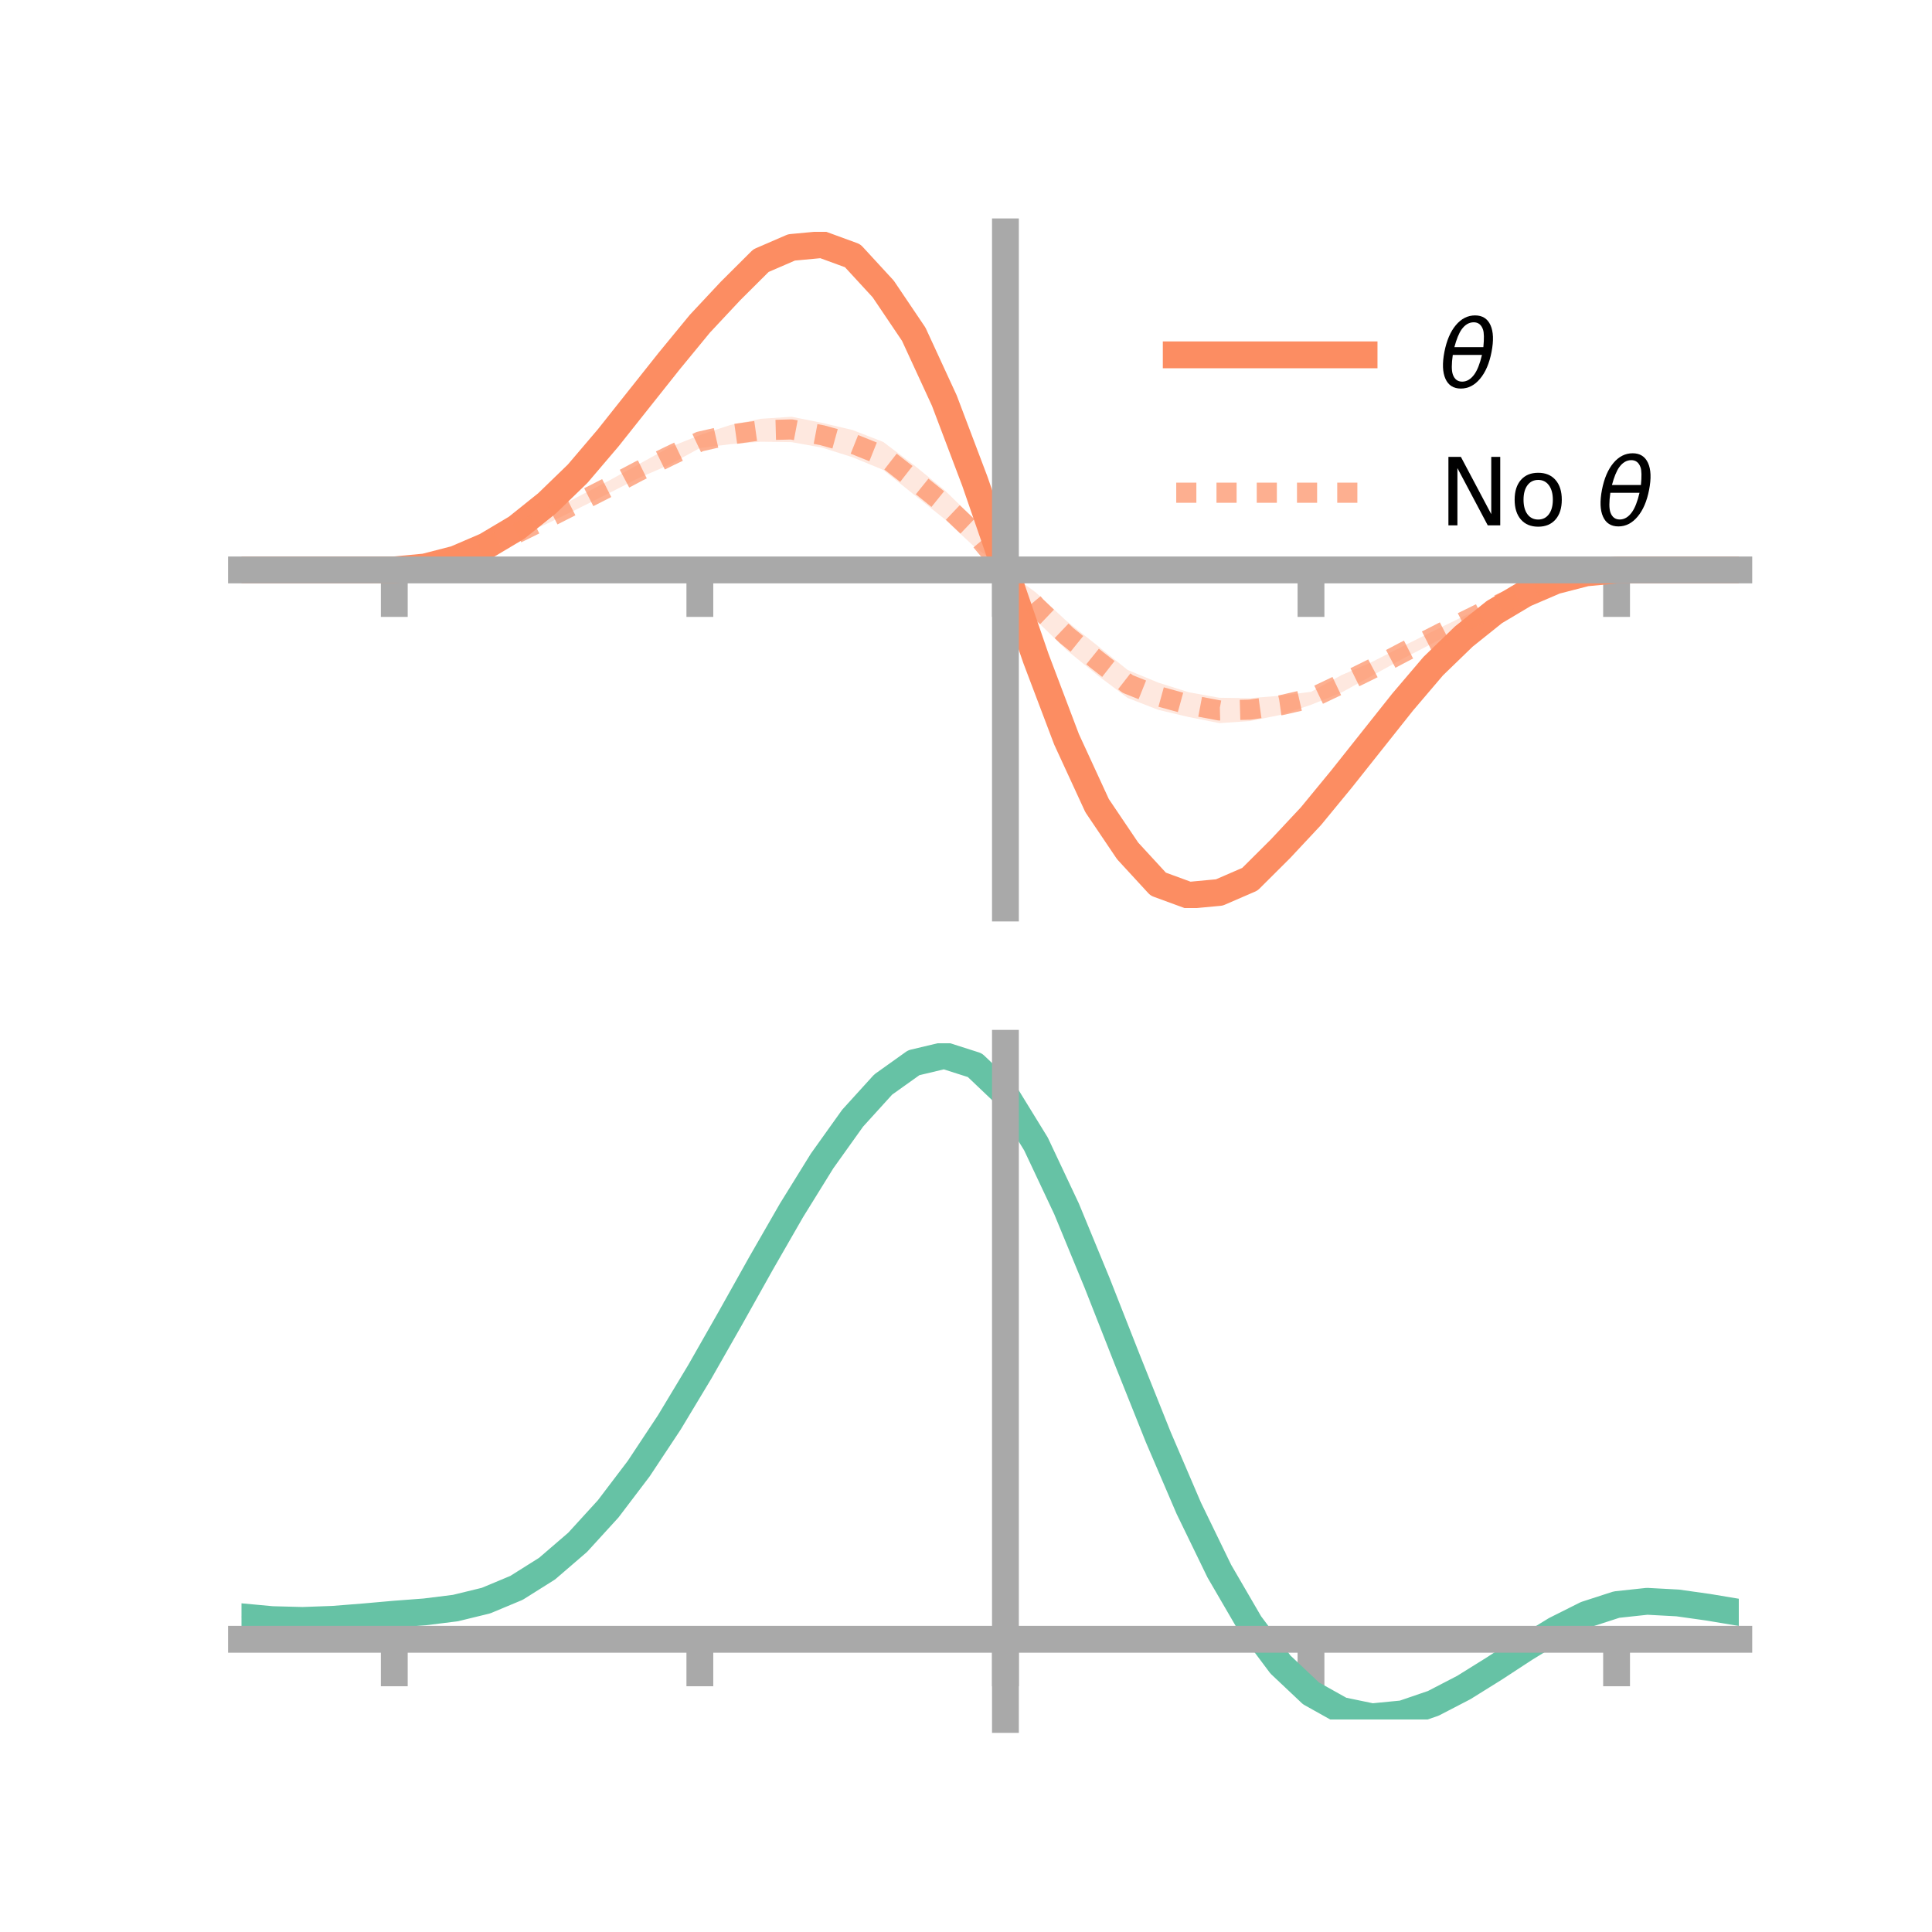 <?xml version="1.0" encoding="utf-8" standalone="no"?>
<!DOCTYPE svg PUBLIC "-//W3C//DTD SVG 1.1//EN"
  "http://www.w3.org/Graphics/SVG/1.1/DTD/svg11.dtd">
<!-- Created with matplotlib (https://matplotlib.org/) -->
<svg height="144pt" version="1.1" viewBox="0 0 144 144" width="144pt" xmlns="http://www.w3.org/2000/svg" xmlns:xlink="http://www.w3.org/1999/xlink">
 <defs>
  <style type="text/css">*{stroke-linecap:butt;stroke-linejoin:round;}</style>
 </defs>
 <g id="figure_1">
  <g id="patch_1">
   <path d="M 0 144 
L 144 144 
L 144 0 
L 0 0 
z
" style="fill:none;"/>
  </g>
  <g id="axes_1">
   <g id="patch_2">
    <path d="M 18 67.68 
L 129.6 67.68 
L 129.6 17.28 
L 18 17.28 
z
" style="fill:none;"/>
   </g>
   <g id="PolyCollection_1">
    <path clip-path="url(#p05f53d243f)" d="M 18 42.48 
L 18 42.48 
L 20.278 42.48 
L 22.555 42.48 
L 24.833 42.48 
L 27.11 42.48 
L 29.388 42.473 
L 31.665 42.217 
L 33.943 41.577 
L 36.22 40.521 
L 38.498 39.119 
L 40.776 37.229 
L 43.053 35.006 
L 45.331 32.215 
L 47.608 29.268 
L 49.886 26.367 
L 52.163 23.545 
L 54.441 21.032 
L 56.718 18.755 
L 58.996 17.62 
L 61.273 17.28 
L 63.551 18.115 
L 65.829 20.687 
L 68.106 24.01 
L 70.384 29.015 
L 72.661 34.91 
L 74.939 42.477 
L 77.216 48.128 
L 79.494 54.265 
L 81.771 59.145 
L 84.049 62.572 
L 86.327 64.95 
L 88.604 65.783 
L 90.882 65.699 
L 93.159 64.86 
L 95.437 62.602 
L 97.714 60.246 
L 99.992 57.526 
L 102.269 54.695 
L 104.547 51.905 
L 106.824 49.348 
L 109.102 47.16 
L 111.38 45.402 
L 113.657 44.091 
L 115.935 43.192 
L 118.212 42.656 
L 120.49 42.484 
L 122.767 42.48 
L 125.045 42.48 
L 127.322 42.48 
L 129.6 42.48 
L 129.6 42.48 
L 129.6 42.48 
L 127.322 42.48 
L 125.045 42.48 
L 122.767 42.48 
L 120.49 42.487 
L 118.212 42.743 
L 115.935 43.383 
L 113.657 44.439 
L 111.38 45.841 
L 109.102 47.731 
L 106.824 49.954 
L 104.547 52.745 
L 102.269 55.692 
L 99.992 58.593 
L 97.714 61.415 
L 95.437 63.928 
L 93.159 66.205 
L 90.882 67.34 
L 88.604 67.68 
L 86.327 66.845 
L 84.049 64.273 
L 81.771 60.95 
L 79.494 55.945 
L 77.216 50.05 
L 74.939 42.477 
L 72.661 36.832 
L 70.384 30.695 
L 68.106 25.815 
L 65.829 22.388 
L 63.551 20.01 
L 61.273 19.177 
L 58.996 19.261 
L 56.718 20.1 
L 54.441 22.358 
L 52.163 24.714 
L 49.886 27.434 
L 47.608 30.265 
L 45.331 33.055 
L 43.053 35.612 
L 40.776 37.8 
L 38.498 39.558 
L 36.22 40.869 
L 33.943 41.768 
L 31.665 42.304 
L 29.388 42.476 
L 27.11 42.48 
L 24.833 42.48 
L 22.555 42.48 
L 20.278 42.48 
L 18 42.48 
z
" style="fill:#fc8d62;fill-opacity:0.2;"/>
   </g>
   <g id="PolyCollection_2">
    <path clip-path="url(#p05f53d243f)" d="M 18 42.48 
L 18 42.48 
L 20.278 42.48 
L 22.555 42.48 
L 24.833 42.48 
L 27.11 42.48 
L 29.388 42.473 
L 31.665 42.229 
L 33.943 41.609 
L 36.22 40.624 
L 38.498 39.497 
L 40.776 38.252 
L 43.053 37.038 
L 45.331 35.855 
L 47.608 34.601 
L 49.886 33.346 
L 52.163 32.427 
L 54.441 31.674 
L 56.718 31.214 
L 58.996 31.062 
L 61.273 31.516 
L 63.551 32.053 
L 65.829 32.939 
L 68.106 34.654 
L 70.384 36.514 
L 72.661 38.733 
L 74.939 42.477 
L 77.216 44.17 
L 79.494 46.29 
L 81.771 48.105 
L 84.049 49.937 
L 86.327 50.877 
L 88.604 51.598 
L 90.882 52.006 
L 93.159 52.038 
L 95.437 51.853 
L 97.714 51.565 
L 99.992 50.318 
L 102.269 49.332 
L 104.547 48.173 
L 106.824 47.036 
L 109.102 45.931 
L 111.38 44.94 
L 113.657 43.975 
L 115.935 43.167 
L 118.212 42.654 
L 120.49 42.484 
L 122.767 42.48 
L 125.045 42.48 
L 127.322 42.48 
L 129.6 42.48 
L 129.6 42.48 
L 129.6 42.48 
L 127.322 42.48 
L 125.045 42.48 
L 122.767 42.48 
L 120.49 42.487 
L 118.212 42.731 
L 115.935 43.351 
L 113.657 44.336 
L 111.38 45.463 
L 109.102 46.708 
L 106.824 47.922 
L 104.547 49.105 
L 102.269 50.359 
L 99.992 51.614 
L 97.714 52.533 
L 95.437 53.286 
L 93.159 53.746 
L 90.882 53.898 
L 88.604 53.444 
L 86.327 52.907 
L 84.049 52.021 
L 81.771 50.306 
L 79.494 48.446 
L 77.216 46.227 
L 74.939 42.477 
L 72.661 40.79 
L 70.384 38.67 
L 68.106 36.855 
L 65.829 35.023 
L 63.551 34.083 
L 61.273 33.362 
L 58.996 32.954 
L 56.718 32.922 
L 54.441 33.107 
L 52.163 33.395 
L 49.886 34.642 
L 47.608 35.628 
L 45.331 36.787 
L 43.053 37.924 
L 40.776 39.029 
L 38.498 40.02 
L 36.22 40.985 
L 33.943 41.793 
L 31.665 42.306 
L 29.388 42.476 
L 27.11 42.48 
L 24.833 42.48 
L 22.555 42.48 
L 20.278 42.48 
L 18 42.48 
z
" style="fill:#fc8d62;fill-opacity:0.2;"/>
   </g>
   <g id="matplotlib.axis_1">
    <g id="xtick_1">
     <g id="line2d_1">
      <defs>
       <path d="M 0 0 
L 0 3.5 
" id="m163d284c47" style="stroke:#a9a9a9;stroke-width:2;"/>
      </defs>
      <g>
       <use style="fill:#a9a9a9;stroke:#a9a9a9;stroke-width:2;" x="29.388" xlink:href="#m163d284c47" y="42.48"/>
      </g>
     </g>
    </g>
    <g id="xtick_2">
     <g id="line2d_2">
      <g>
       <use style="fill:#a9a9a9;stroke:#a9a9a9;stroke-width:2;" x="52.163" xlink:href="#m163d284c47" y="42.48"/>
      </g>
     </g>
    </g>
    <g id="xtick_3">
     <g id="line2d_3">
      <g>
       <use style="fill:#a9a9a9;stroke:#a9a9a9;stroke-width:2;" x="74.939" xlink:href="#m163d284c47" y="42.48"/>
      </g>
     </g>
    </g>
    <g id="xtick_4">
     <g id="line2d_4">
      <g>
       <use style="fill:#a9a9a9;stroke:#a9a9a9;stroke-width:2;" x="97.714" xlink:href="#m163d284c47" y="42.48"/>
      </g>
     </g>
    </g>
    <g id="xtick_5">
     <g id="line2d_5">
      <g>
       <use style="fill:#a9a9a9;stroke:#a9a9a9;stroke-width:2;" x="120.49" xlink:href="#m163d284c47" y="42.48"/>
      </g>
     </g>
    </g>
   </g>
   <g id="matplotlib.axis_2"/>
   <g id="line2d_6">
    <path clip-path="url(#p05f53d243f)" d="M 18 42.48 
L 20.278 42.48 
L 22.555 42.48 
L 24.833 42.48 
L 27.11 42.48 
L 29.388 42.475 
L 31.665 42.26 
L 33.943 41.673 
L 36.22 40.695 
L 38.498 39.339 
L 40.776 37.514 
L 43.053 35.309 
L 45.331 32.635 
L 47.608 29.767 
L 49.886 26.9 
L 52.163 24.13 
L 54.441 21.695 
L 56.718 19.427 
L 58.996 18.441 
L 61.273 18.228 
L 63.551 19.062 
L 65.829 21.537 
L 68.106 24.913 
L 70.384 29.855 
L 72.661 35.871 
L 74.939 42.477 
L 77.216 49.089 
L 79.494 55.105 
L 81.771 60.047 
L 84.049 63.423 
L 86.327 65.898 
L 88.604 66.732 
L 90.882 66.519 
L 93.159 65.533 
L 95.437 63.265 
L 97.714 60.83 
L 99.992 58.06 
L 102.269 55.193 
L 104.547 52.325 
L 106.824 49.651 
L 109.102 47.446 
L 111.38 45.621 
L 113.657 44.265 
L 115.935 43.287 
L 118.212 42.7 
L 120.49 42.485 
L 122.767 42.48 
L 125.045 42.48 
L 127.322 42.48 
L 129.6 42.48 
" style="fill:none;stroke:#fc8d62;stroke-linecap:square;stroke-width:2;"/>
   </g>
   <g id="line2d_7">
    <path clip-path="url(#p05f53d243f)" d="M 18 42.48 
L 20.278 42.48 
L 22.555 42.48 
L 24.833 42.48 
L 27.11 42.48 
L 29.388 42.475 
L 31.665 42.268 
L 33.943 41.701 
L 36.22 40.805 
L 38.498 39.759 
L 40.776 38.64 
L 43.053 37.481 
L 45.331 36.321 
L 47.608 35.115 
L 49.886 33.994 
L 52.163 32.911 
L 54.441 32.39 
L 56.718 32.068 
L 58.996 32.008 
L 61.273 32.439 
L 63.551 33.068 
L 65.829 33.981 
L 68.106 35.755 
L 70.384 37.592 
L 72.661 39.762 
L 74.939 42.477 
L 77.216 45.198 
L 79.494 47.368 
L 81.771 49.205 
L 84.049 50.979 
L 86.327 51.892 
L 88.604 52.521 
L 90.882 52.952 
L 93.159 52.892 
L 95.437 52.57 
L 97.714 52.049 
L 99.992 50.966 
L 102.269 49.845 
L 104.547 48.639 
L 106.824 47.479 
L 109.102 46.32 
L 111.38 45.201 
L 113.657 44.155 
L 115.935 43.259 
L 118.212 42.692 
L 120.49 42.485 
L 122.767 42.48 
L 125.045 42.48 
L 127.322 42.48 
L 129.6 42.48 
" style="fill:none;stroke:#fc8d62;stroke-dasharray:1.5,1.5;stroke-dashoffset:0;stroke-opacity:0.7;stroke-width:1.5;"/>
   </g>
   <g id="patch_3">
    <path d="M 74.939 67.68 
L 74.939 17.28 
" style="fill:none;stroke:#a9a9a9;stroke-linecap:square;stroke-linejoin:miter;stroke-width:2;"/>
   </g>
   <g id="patch_4">
    <path d="M 129.6 67.68 
L 129.6 17.28 
" style="fill:none;"/>
   </g>
   <g id="patch_5">
    <path d="M 18 42.48 
L 129.6 42.48 
" style="fill:none;stroke:#a9a9a9;stroke-linecap:square;stroke-linejoin:miter;stroke-width:2;"/>
   </g>
   <g id="patch_6">
    <path d="M 18 17.28 
L 129.6 17.28 
" style="fill:none;"/>
   </g>
   <g id="legend_1">
    <g id="line2d_8">
     <path d="M 87.67 26.449 
L 101.67 26.449 
" style="fill:none;stroke:#fc8d62;stroke-linecap:square;stroke-width:2;"/>
    </g>
    <g id="line2d_9"/>
    <g id="text_1">
     <!-- $\theta$ -->
     <g transform="translate(107.27 28.899)scale(0.07 -0.07)">
      <defs>
       <path d="M 45.516 34.672 
L 14.453 34.672 
Q 12.359 20.062 14.5 13.875 
Q 17.188 6.25 24.469 6.25 
Q 31.781 6.25 37.359 13.922 
Q 42.234 20.656 45.516 34.672 
z
M 47.016 42.969 
Q 48.344 56.844 46.625 61.719 
Q 43.953 69.438 36.766 69.438 
Q 29.297 69.438 23.828 61.812 
Q 19.531 55.672 16.156 42.969 
z
M 38.188 76.766 
Q 49.906 76.766 54.594 66.406 
Q 59.281 56.109 55.719 37.844 
Q 52.203 19.625 43.453 9.281 
Q 34.766 -1.125 23.047 -1.125 
Q 11.281 -1.125 6.641 9.281 
Q 2 19.625 5.516 37.844 
Q 9.078 56.109 17.719 66.406 
Q 26.422 76.766 38.188 76.766 
z
" id="DejaVuSans-Oblique-952"/>
      </defs>
      <use transform="translate(0 0.234)" xlink:href="#DejaVuSans-Oblique-952"/>
     </g>
    </g>
    <g id="line2d_10">
     <path d="M 87.67 36.724 
L 101.67 36.724 
" style="fill:none;stroke:#fc8d62;stroke-dasharray:1.5,1.5;stroke-dashoffset:0;stroke-opacity:0.7;stroke-width:1.5;"/>
    </g>
    <g id="line2d_11"/>
    <g id="text_2">
     <!-- No $\theta$ -->
     <g transform="translate(107.27 39.174)scale(0.07 -0.07)">
      <defs>
       <path d="M 9.812 72.906 
L 23.094 72.906 
L 55.422 11.922 
L 55.422 72.906 
L 64.984 72.906 
L 64.984 0 
L 51.703 0 
L 19.391 60.984 
L 19.391 0 
L 9.812 0 
z
" id="DejaVuSans-78"/>
       <path d="M 30.609 48.391 
Q 23.391 48.391 19.188 42.75 
Q 14.984 37.109 14.984 27.297 
Q 14.984 17.484 19.156 11.844 
Q 23.344 6.203 30.609 6.203 
Q 37.797 6.203 41.984 11.859 
Q 46.188 17.531 46.188 27.297 
Q 46.188 37.016 41.984 42.703 
Q 37.797 48.391 30.609 48.391 
z
M 30.609 56 
Q 42.328 56 49.016 48.375 
Q 55.719 40.766 55.719 27.297 
Q 55.719 13.875 49.016 6.219 
Q 42.328 -1.422 30.609 -1.422 
Q 18.844 -1.422 12.172 6.219 
Q 5.516 13.875 5.516 27.297 
Q 5.516 40.766 12.172 48.375 
Q 18.844 56 30.609 56 
z
" id="DejaVuSans-111"/>
       <path id="DejaVuSans-32"/>
      </defs>
      <use transform="translate(0 0.234)" xlink:href="#DejaVuSans-78"/>
      <use transform="translate(74.805 0.234)" xlink:href="#DejaVuSans-111"/>
      <use transform="translate(135.986 0.234)" xlink:href="#DejaVuSans-32"/>
      <use transform="translate(167.773 0.234)" xlink:href="#DejaVuSans-Oblique-952"/>
     </g>
    </g>
   </g>
  </g>
  <g id="axes_2">
   <g id="patch_7">
    <path d="M 18 128.16 
L 129.6 128.16 
L 129.6 77.76 
L 18 77.76 
z
" style="fill:none;"/>
   </g>
   <g id="PolyCollection_3">
    <path clip-path="url(#pfa102ddd90)" d="M 18 120.545 
L 18 120.467 
L 20.278 120.685 
L 22.555 120.745 
L 24.833 120.655 
L 27.11 120.466 
L 29.388 120.256 
L 31.665 120.078 
L 33.943 119.791 
L 36.22 119.23 
L 38.498 118.269 
L 40.776 116.816 
L 43.053 114.82 
L 45.331 112.273 
L 47.608 109.206 
L 49.886 105.688 
L 52.163 101.82 
L 54.441 97.73 
L 56.718 93.575 
L 58.996 89.527 
L 61.273 85.776 
L 63.551 82.521 
L 65.829 79.966 
L 68.106 78.313 
L 70.384 77.76 
L 72.661 78.498 
L 74.939 80.697 
L 77.216 84.45 
L 79.494 89.351 
L 81.771 94.947 
L 84.049 100.819 
L 86.327 106.601 
L 88.604 111.991 
L 90.882 116.755 
L 93.159 120.73 
L 95.437 123.82 
L 97.714 125.994 
L 99.992 127.281 
L 102.269 127.76 
L 104.547 127.545 
L 106.824 126.778 
L 109.102 125.615 
L 111.38 124.219 
L 113.657 122.754 
L 115.935 121.381 
L 118.212 120.253 
L 120.49 119.519 
L 122.767 119.277 
L 125.045 119.403 
L 127.322 119.734 
L 129.6 120.125 
L 129.6 120.226 
L 129.6 120.226 
L 127.322 119.857 
L 125.045 119.545 
L 122.767 119.428 
L 120.49 119.675 
L 118.212 120.418 
L 115.935 121.573 
L 113.657 122.989 
L 111.38 124.502 
L 109.102 125.943 
L 106.824 127.141 
L 104.547 127.932 
L 102.269 128.16 
L 99.992 127.694 
L 97.714 126.433 
L 95.437 124.311 
L 93.159 121.309 
L 90.882 117.455 
L 88.604 112.838 
L 86.327 107.612 
L 84.049 102 
L 81.771 96.294 
L 79.494 90.85 
L 77.216 86.08 
L 74.939 82.428 
L 72.661 80.29 
L 70.384 79.574 
L 68.106 80.107 
L 65.829 81.702 
L 63.551 84.162 
L 61.273 87.291 
L 58.996 90.891 
L 56.718 94.77 
L 54.441 98.747 
L 52.163 102.657 
L 49.886 106.354 
L 47.608 109.716 
L 45.331 112.65 
L 43.053 115.094 
L 40.776 117.019 
L 38.498 118.431 
L 36.22 119.372 
L 33.943 119.922 
L 31.665 120.201 
L 29.388 120.368 
L 27.11 120.562 
L 24.833 120.734 
L 22.555 120.809 
L 20.278 120.748 
L 18 120.545 
z
" style="fill:#66c2a5;fill-opacity:0.2;"/>
   </g>
   <g id="matplotlib.axis_3">
    <g id="xtick_6">
     <g id="line2d_12">
      <g>
       <use style="fill:#a9a9a9;stroke:#a9a9a9;stroke-width:2;" x="29.388" xlink:href="#m163d284c47" y="122.183"/>
      </g>
     </g>
    </g>
    <g id="xtick_7">
     <g id="line2d_13">
      <g>
       <use style="fill:#a9a9a9;stroke:#a9a9a9;stroke-width:2;" x="52.163" xlink:href="#m163d284c47" y="122.183"/>
      </g>
     </g>
    </g>
    <g id="xtick_8">
     <g id="line2d_14">
      <g>
       <use style="fill:#a9a9a9;stroke:#a9a9a9;stroke-width:2;" x="74.939" xlink:href="#m163d284c47" y="122.183"/>
      </g>
     </g>
    </g>
    <g id="xtick_9">
     <g id="line2d_15">
      <g>
       <use style="fill:#a9a9a9;stroke:#a9a9a9;stroke-width:2;" x="97.714" xlink:href="#m163d284c47" y="122.183"/>
      </g>
     </g>
    </g>
    <g id="xtick_10">
     <g id="line2d_16">
      <g>
       <use style="fill:#a9a9a9;stroke:#a9a9a9;stroke-width:2;" x="120.49" xlink:href="#m163d284c47" y="122.183"/>
      </g>
     </g>
    </g>
   </g>
   <g id="matplotlib.axis_4"/>
   <g id="line2d_17">
    <path clip-path="url(#pfa102ddd90)" d="M 18 120.506 
L 20.278 120.717 
L 22.555 120.777 
L 24.833 120.694 
L 27.11 120.514 
L 29.388 120.312 
L 31.665 120.14 
L 33.943 119.856 
L 36.22 119.301 
L 38.498 118.35 
L 40.776 116.917 
L 43.053 114.957 
L 45.331 112.461 
L 47.608 109.461 
L 49.886 106.021 
L 52.163 102.238 
L 54.441 98.239 
L 56.718 94.172 
L 58.996 90.209 
L 61.273 86.533 
L 63.551 83.342 
L 65.829 80.834 
L 68.106 79.21 
L 70.384 78.667 
L 72.661 79.394 
L 74.939 81.562 
L 77.216 85.265 
L 79.494 90.1 
L 81.771 95.62 
L 84.049 101.41 
L 86.327 107.106 
L 88.604 112.414 
L 90.882 117.105 
L 93.159 121.019 
L 95.437 124.065 
L 97.714 126.213 
L 99.992 127.488 
L 102.269 127.96 
L 104.547 127.738 
L 106.824 126.96 
L 109.102 125.779 
L 111.38 124.36 
L 113.657 122.871 
L 115.935 121.477 
L 118.212 120.335 
L 120.49 119.597 
L 122.767 119.352 
L 125.045 119.474 
L 127.322 119.795 
L 129.6 120.175 
" style="fill:none;stroke:#66c2a5;stroke-linecap:square;stroke-width:2;"/>
   </g>
   <g id="patch_8">
    <path d="M 74.939 128.16 
L 74.939 77.76 
" style="fill:none;stroke:#a9a9a9;stroke-linecap:square;stroke-linejoin:miter;stroke-width:2;"/>
   </g>
   <g id="patch_9">
    <path d="M 129.6 128.16 
L 129.6 77.76 
" style="fill:none;"/>
   </g>
   <g id="patch_10">
    <path d="M 18 122.183 
L 129.6 122.183 
" style="fill:none;stroke:#a9a9a9;stroke-linecap:square;stroke-linejoin:miter;stroke-width:2;"/>
   </g>
   <g id="patch_11">
    <path d="M 18 77.76 
L 129.6 77.76 
" style="fill:none;"/>
   </g>
  </g>
 </g>
 <defs>
  <clipPath id="p05f53d243f">
   <rect height="50.4" width="111.6" x="18" y="17.28"/>
  </clipPath>
  <clipPath id="pfa102ddd90">
   <rect height="50.4" width="111.6" x="18" y="77.76"/>
  </clipPath>
 </defs>
</svg>
